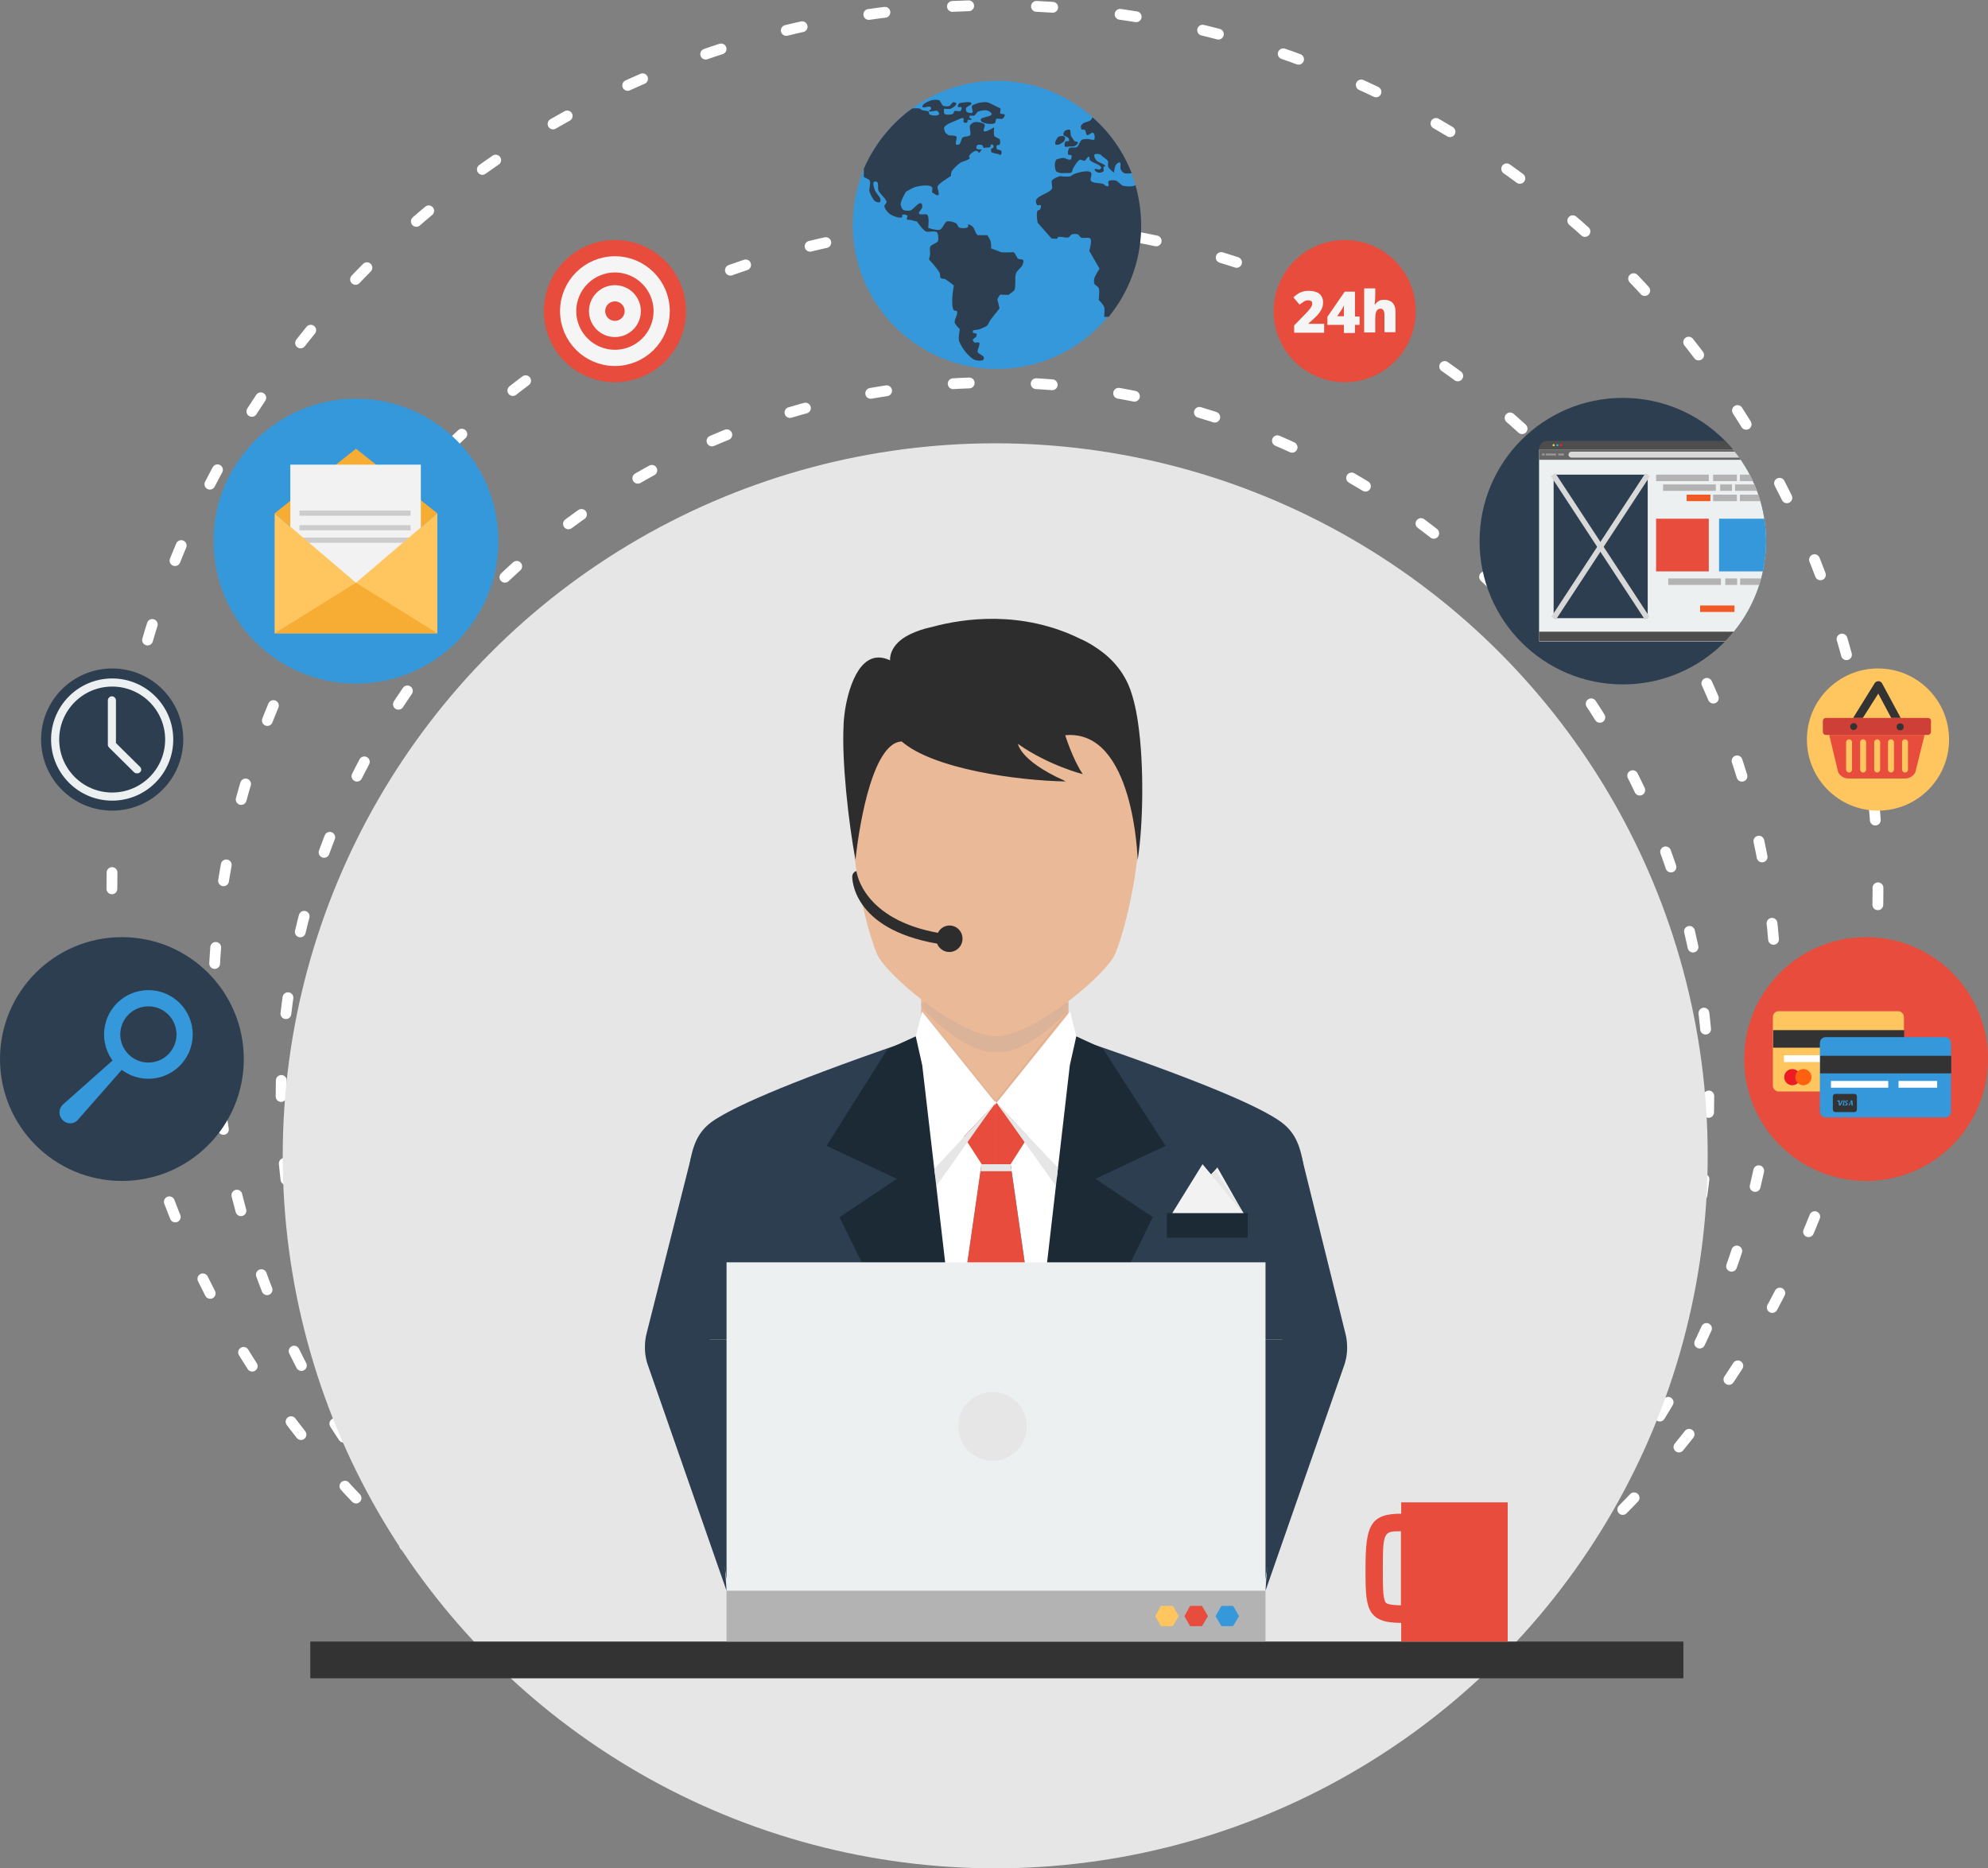 <?xml version="1.0" encoding="utf-8"?>
<!-- Generator: Adobe Illustrator 19.1.0, SVG Export Plug-In . SVG Version: 6.00 Build 0)  -->
<svg version="1.1" xmlns="http://www.w3.org/2000/svg" xmlns:xlink="http://www.w3.org/1999/xlink" x="0px" y="0px"
	 viewBox="0 0 735.5 691.2" style="enable-background:new 0 0 735.5 691.2;" xml:space="preserve">
<rect x="0" y="0" width="735.5" height="691.2" fill="#808080" stroke="none"/>
<style type="text/css">
	.st0{fill:none;stroke:#FFFFFF;stroke-width:4;stroke-linecap:round;stroke-linejoin:round;stroke-dasharray:6.019,25.079;}
	.st1{fill:none;stroke:#FFFFFF;stroke-width:4;stroke-linecap:round;stroke-linejoin:round;stroke-dasharray:5.96,24.833;}
	.st2{fill:none;stroke:#FFFFFF;stroke-width:4;stroke-linecap:round;stroke-linejoin:round;stroke-dasharray:5.947,24.78;}
	.st3{fill-rule:evenodd;clip-rule:evenodd;fill:#E6E6E6;}
	.st4{fill-rule:evenodd;clip-rule:evenodd;fill:#ECF0F1;}
	.st5{fill:#2C3E50;}
	.st6{fill-rule:evenodd;clip-rule:evenodd;fill:#EAB998;}
	.st7{opacity:0.2;}
	.st8{clip-path:url(#SVGID_2_);fill:#999999;}
	.st9{clip-path:url(#SVGID_4_);}
	.st10{fill-rule:evenodd;clip-rule:evenodd;fill:#FFFFFF;}
	.st11{fill-rule:evenodd;clip-rule:evenodd;fill:#E74C3C;}
	.st12{fill-rule:evenodd;clip-rule:evenodd;fill:#28A8E3;}
	.st13{opacity:5.000300e-002;}
	.st14{clip-path:url(#SVGID_6_);}
	.st15{opacity:0.1;}
	.st16{fill-rule:evenodd;clip-rule:evenodd;}
	.st17{fill-rule:evenodd;clip-rule:evenodd;fill:#1C2A35;}
	.st18{fill-rule:evenodd;clip-rule:evenodd;fill:#262828;}
	.st19{clip-path:url(#SVGID_8_);}
	.st20{clip-path:url(#SVGID_10_);}
	.st21{clip-path:url(#SVGID_12_);fill-rule:evenodd;clip-rule:evenodd;}
	.st22{fill:#E74C3C;}
	.st23{fill:#E6E6E6;}
	.st24{fill-rule:evenodd;clip-rule:evenodd;fill:#F2F2F2;}
	.st25{fill:#2D2D2D;}
	.st26{fill:#ECF0F1;}
	.st27{fill:#333333;}
	.st28{fill:#B3B3B3;}
	.st29{fill:#3498DB;}
	.st30{fill:#FFC55F;}
	.st31{fill:none;}
	.st32{fill:#CE3F38;}
	.st33{fill:#515254;}
	.st34{clip-path:url(#SVGID_14_);fill:#2C3E50;}
	.st35{clip-path:url(#SVGID_14_);}
	.st36{fill:#4D4D4D;}
	.st37{fill:#666666;}
	.st38{fill:#D8D8D8;}
	.st39{fill:#999999;}
	.st40{fill:#D9E021;}
	.st41{fill:#29ABE2;}
	.st42{fill:#FF1D25;}
	.st43{fill:none;stroke:#D8D8D8;stroke-width:2;stroke-miterlimit:10;}
	.st44{fill:#F15A24;}
	.st45{fill:#F5F5F5;}
	.st46{fill:#F7AC34;}
	.st47{fill:#F2F2F2;}
	.st48{fill:#CCCCCC;}
	.st49{fill:#FFFFFF;}
	.st50{fill:#ED1C24;}
	.st51{fill:#FF6110;}
	.st52{fill:#094056;}
	.st53{fill:none;stroke:#F5F5F5;stroke-width:6;stroke-miterlimit:10;}
	.st54{fill:none;stroke:#ECF0F1;stroke-width:3;stroke-miterlimit:10;}
	.st55{fill:none;stroke:#3498DB;stroke-width:6;stroke-miterlimit:10;}
	.st56{clip-path:url(#SVGID_16_);fill:#999999;}
	.st57{clip-path:url(#SVGID_18_);}
	.st58{clip-path:url(#SVGID_20_);}
	.st59{clip-path:url(#SVGID_22_);}
	.st60{clip-path:url(#SVGID_24_);}
	.st61{clip-path:url(#SVGID_26_);fill-rule:evenodd;clip-rule:evenodd;}
	.st62{clip-path:url(#SVGID_28_);fill:#2C3E50;}
	.st63{clip-path:url(#SVGID_28_);}
</style>
<g id="Background">
</g>
<g id="Objects">
	<g>
		<g>
			<g>
				<circle class="st0" cx="368.1" cy="328.7" r="326.7"/>
			</g>
			<g>
				<circle class="st1" cx="368.1" cy="372" r="289.1"/>
			</g>
			<g>
				<circle class="st2" cx="368.1" cy="405.6" r="264.1"/>
			</g>
			<circle class="st3" cx="368.2" cy="427.6" r="263.6"/>
		</g>
		<g>
			<g>
				<polygon class="st5" points="468.2,583.9 268.8,583.9 253.9,495.6 483.6,495.6 				"/>
				<g>
					<path class="st5" d="M472.2,413.9c-6.3-4-21.7-11.8-70.8-28.6h-32.9h-32.9c-49.1,16.9-64.3,24.7-70.6,28.6
						c-10.2,6.4-11.2,15.3-11.2,51.1v30.6h229.8V465l0-0.1C483.6,429,482.4,420.3,472.2,413.9z"/>
					<g>
						<path class="st6" d="M340.8,334.6v41.1v20.4c15.6,17.6,40.2,18.2,54.5,0v-20.4v-41.1C395.4,300.9,340.8,300.9,340.8,334.6"/>
						<g class="st7">
							<g>
								<defs>
									<rect id="SVGID_15_" x="340.8" y="370.9" width="54.5" height="18.2"/>
								</defs>
								<clipPath id="SVGID_2_">
									<use xlink:href="#SVGID_15_"  style="overflow:visible;"/>
								</clipPath>
								<path class="st8" d="M340.8,370.9v1.5c0,0,14,16.4,27.2,17c13.2,0.6,27.3-15.9,27.3-15.9v-2.7"/>
							</g>
						</g>
						<path class="st6" d="M368.5,238.2c-78.6,0-48.5,107.7-43.4,116c5.7,9.1,30.7,29.2,43.4,29.2c12.7,0,37.7-20.1,43.4-29.2
							C417,345.9,447.2,238.2,368.5,238.2"/>
					</g>
					<g>
						<g>
							<defs>
								<rect id="SVGID_17_" x="300.6" y="368.4" width="67.5" height="150.6"/>
							</defs>
							<clipPath id="SVGID_4_">
								<use xlink:href="#SVGID_17_"  style="overflow:visible;"/>
							</clipPath>
							<g class="st9">
								<path class="st10" d="M368.4,408c0,0-37.8,8.8-37.8,11.1c0,2.3,14.4,76.4,14.4,76.4h51.3l5.9-76.1L368.4,408z"/>
								<polygon class="st11" points="356.6,420.5 363.2,430.7 373.3,430.7 379.9,420.5 368.4,408 								"/>
								<polygon class="st12" points="363.2,430.7 353.8,495.6 382.7,495.6 373.3,430.7 								"/>
								<polygon class="st10" points="341.2,374.2 338.8,383.4 345.4,431.3 368.4,408 								"/>
								<polygon class="st10" points="395.3,374.2 397.2,383.2 390.9,431.8 368.4,408 								"/>
								<g class="st13">
									<g>
										<defs>
											<rect id="SVGID_19_" x="340.8" y="373.5" width="54.5" height="35"/>
										</defs>
										<clipPath id="SVGID_6_">
											<use xlink:href="#SVGID_19_"  style="overflow:visible;"/>
										</clipPath>
										<polygon class="st14" points="340.8,374.2 368.2,408 395.4,374.2 395.4,373.4 368.2,407.1 340.8,373.4 										"/>
									</g>
								</g>
								<polygon class="st3" points="346.4,438.8 368.2,408.1 345.7,432.4 								"/>
								<polygon class="st3" points="391,433.6 368.4,408 392,427.3 								"/>
								<polygon class="st3" points="390.6,437.6 368.5,408.1 392.1,427.3 								"/>
							</g>
							<g class="st9">
								<polygon class="st17" points="338.8,383.4 341.2,394.1 353,495.6 332.8,495.6 310.6,450.3 331.8,436.1 305.8,423.9 
									328.3,388.2 								"/>
								<polygon class="st18" points="395.4,381.8 395.4,394 383.5,495.6 403.7,495.6 425.9,450.3 404.7,436.1 430.6,423.9 
									409.5,388 								"/>
							</g>
						</g>
						<g>
							<defs>
								<rect id="SVGID_21_" x="368.1" y="368.4" width="68.8" height="150.6"/>
							</defs>
							<clipPath id="SVGID_8_">
								<use xlink:href="#SVGID_21_"  style="overflow:visible;"/>
							</clipPath>
							<g class="st19">
								<path class="st10" d="M368.7,408c0,0,37.8,8.8,37.8,11.1c0,2.3-14.4,76.4-14.4,76.4h-51.3l-5.9-76.1L368.7,408z"/>
								<polygon class="st11" points="380.4,420.5 373.9,430.7 363.7,430.7 357.2,420.5 368.7,408 								"/>
								<polygon class="st12" points="373.9,430.7 383.2,495.6 354.4,495.6 363.7,430.7 								"/>
								<polygon class="st10" points="395.9,374.2 398.2,383.4 391.6,431.3 368.7,408 								"/>
								<polygon class="st10" points="341.8,374.2 339.9,383.2 346.1,431.8 368.7,408 								"/>
								<g class="st13">
									<g>
										<defs>
											<rect id="SVGID_23_" x="342.1" y="373.5" width="53.2" height="35"/>
										</defs>
										<clipPath id="SVGID_10_">
											<use xlink:href="#SVGID_23_"  style="overflow:visible;"/>
										</clipPath>
										<polygon class="st20" points="395.4,374.2 368.6,408 342.1,374.2 342.1,373.4 368.6,407.1 395.4,373.4 										"/>
									</g>
								</g>
								<polygon class="st3" points="390.6,438.8 368.8,408.1 391.4,432.1 								"/>
								<polygon class="st3" points="346,433.6 368.7,408 345.1,427.3 								"/>
								<polygon class="st3" points="346.5,437.6 368.5,408.1 344.9,427.3 								"/>
							</g>
							<g class="st19">
								<polygon class="st17" points="398.2,383.4 395.8,394.1 384.1,495.6 404.3,495.6 426.5,450.3 405.3,436.1 431.2,423.9 
									408.1,388 								"/>
								<polygon class="st18" points="342.1,381.8 342.1,394 353.6,495.6 333.4,495.6 311.1,450.3 332.3,436.1 306.4,423.9 
									327.8,388 								"/>
							</g>
						</g>
					</g>
					<polyline class="st22" points="373.9,430.7 383.2,495.6 353.8,495.6 363.1,430.7 					"/>
					<polygon class="st3" points="346.1,435.8 368.5,408 345.7,432.6 					"/>
					<polygon class="st3" points="391,435.8 368.5,408 391.4,432.1 					"/>
					<polygon class="st23" points="374.3,433.3 362.8,433.3 363.1,430.7 373.9,430.7 					"/>
					<polygon class="st22" points="369.4,409.3 368.8,408 368.1,409.5 368.1,430.7 369.4,430.7 					"/>
					<rect x="431.7" y="448.8" class="st17" width="29.9" height="9.1"/>
					<polygon class="st24" points="433.7,448.8 444.9,430.7 460.1,448.8 					"/>
					<path class="st24" d="M448.1,434.5l2.3-2.6l9.6,16.9C460.1,448.8,447,433.9,448.1,434.5z"/>
					<polygon class="st3" points="448.1,434.5 449.6,432.9 460.1,448.8 					"/>
					<polygon class="st23" points="448.9,433.6 460.1,448.8 448.1,434.5 					"/>
					<path class="st25" d="M421,267.1C421,267.1,421,267.1,421,267.1c-0.8-5.4-2-10.2-3.5-13.7c-2.8-6.4-7.5-11.1-13.2-14.6l0,0
						c-0.1-0.1-0.2-0.1-0.3-0.2c-1.3-0.8-2.6-1.5-4-2.1c-21.9-10.9-43.6-7.7-55-4.6c-3.4,0.7-6.1,1.7-8.2,2.7c0,0,0,0,0,0h0
						c-8.2,3.9-7.5,9.7-7.5,9.7c-10.5-5-15.1,8.9-16.6,18c-0.2,1.5-0.4,2.8-0.5,4c0,0.5-0.1,1.1-0.1,1.7c0,0.1,0,0.2,0,0.3
						c-0.7,13.2,1.8,35.9,4.4,49.8c0,0,3.1-32.1,12.3-41.4c0,0,0,0,0,0c0.7-0.7,1.5-1.3,2.2-1.7c0,0,0.1,0,0.1,0
						c0.1-0.1,0.3-0.1,0.4-0.2c0.1,0,0.2-0.1,0.2-0.1c0.1,0,0.2-0.1,0.3-0.1c0.1,0,0.3-0.1,0.4-0.1c0,0,0,0,0,0
						c0.4-0.1,0.8-0.2,1.2-0.2c11.7,10.2,42.9,14.5,60.7,14.8c0,0,0,0.2,0,0.2c0,0,0,0,0,0c-0.2,0-0.3-0.3-0.5-0.4c0,0,0-0.1,0-0.1
						c-8.3-3.7-13.1-7.4-15.4-10.3c0,0,0,0,0,0c-1-1.3-1.6-2.4-1.8-3.3c11.3,8,24,11.2,24,11.2c0,0,0,0.2,0,0.2c0,0,0,0,0,0
						c0,0,0-0.2,0-0.2c-3.7-5.4-6.5-14.4-6.5-14.4c25.6-2.4,26.8,46.2,26.8,46.2C422.9,305.6,423.4,283.3,421,267.1z"/>
				</g>
				<rect x="268.8" y="467" class="st26" width="199.4" height="121.5"/>
				<rect x="114.8" y="607.3" class="st27" width="508" height="13.6"/>
				<rect x="268.8" y="588.5" class="st28" width="199.4" height="18.8"/>
				<path class="st5" d="M268.8,588.5l-4.6-68.9l-2.8-42.3l-5.6-49.6L239.3,493c0,0,0,0,0,0c-0.5,1.8-0.7,3.6-0.7,5.5
					c0,2.6,0.5,5.1,1.4,7.4l0,0L268.8,588.5z"/>
				<path class="st5" d="M468.2,588.5l4.6-68.9l2.8-42.3l5.9-49.6l16.2,65.4c0,0,0,0,0,0c0.5,1.8,0.7,3.6,0.7,5.5
					c0,2.6-0.5,5.1-1.4,7.4l0,0L468.2,588.5z"/>
				<circle class="st23" cx="367.2" cy="527.7" r="12.7"/>
				<path class="st22" d="M518.4,555.8v4.2c-11.5,0-13.2,4.5-13.2,20.2c0,14.3,0,20.2,13.2,20.2v6.9h39.4v-51.5H518.4z M512.5,592.6
					c-0.9-1.7-0.9-6.2-0.9-12.4c0-13.7,0.5-13.7,6.7-13.7v27.4C513.2,593.8,512.8,593.1,512.5,592.6z"/>
				<polygon class="st29" points="451.9,601.6 449.7,597.9 451.9,594.1 456.2,594.1 458.4,597.9 456.2,601.6 				"/>
				<polygon class="st22" points="440.3,601.6 438.2,597.9 440.3,594.1 444.7,594.1 446.9,597.9 444.7,601.6 				"/>
				<polygon class="st30" points="429.5,601.6 427.4,597.9 429.5,594.1 433.9,594.1 436.1,597.9 433.9,601.6 				"/>
				<path class="st25" d="M351.3,342.4c-1.9,0-3.5,1.1-4.3,2.7c-27.6-5-30.1-22.1-30.1-22.8l0,0c-0.7,0-1.5,0.8-1.6,1.9
					c0,0.5-0.3,19.4,31.4,24.9c0.7,1.8,2.5,3.1,4.5,3.1c2.7,0,4.9-2.2,4.9-4.9S354,342.4,351.3,342.4z"/>
			</g>
			<g>
				<circle class="st30" cx="694.8" cy="273.6" r="26.3"/>
				<g>
					<path class="st22" d="M694.4,271.9h-17.6c0,0,0,0.1,0,0.1l3.2,13.4c0.4,1.4,2.1,2.6,3.7,2.6h10.6H705c1.6,0,3.3-1.2,3.7-2.6
						L712,272c0,0,0-0.1,0-0.1H694.4z"/>
					<polygon class="st31" points="689.2,265.6 694.5,265.6 699.6,265.6 694.8,256.6 					"/>
					<g>
						<path class="st30" d="M695.6,274.6v10.1c0,0.6-0.5,1.1-1.1,1.1c0,0,0,0,0,0c0,0,0,0,0,0c-0.6,0-1.1-0.5-1.1-1.1v-10.1
							c0-0.6,0.5-1.1,1.1-1.1c0,0,0,0,0,0c0,0,0,0,0,0C695.1,273.5,695.6,274,695.6,274.6z"/>
						<path class="st30" d="M690.4,274.6v10.1c0,0.6-0.5,1.1-1.1,1.1c0,0,0,0,0,0c0,0,0,0,0,0c-0.6,0-1.1-0.5-1.1-1.1v-10.1
							c0-0.6,0.5-1.1,1.1-1.1c0,0,0,0,0,0c0,0,0,0,0,0C689.9,273.5,690.4,274,690.4,274.6z"/>
						<path class="st30" d="M700.7,274.6v10.1c0,0.6-0.5,1.1-1.1,1.1c0,0,0,0,0,0c0,0,0,0,0,0c-0.6,0-1.1-0.5-1.1-1.1v-10.1
							c0-0.6,0.5-1.1,1.1-1.1c0,0,0,0,0,0c0,0,0,0,0,0C700.2,273.5,700.7,274,700.7,274.6z"/>
						<path class="st30" d="M705.9,274.6v10.1c0,0.6-0.5,1.1-1.1,1.1c0,0,0,0,0,0c0,0,0,0,0,0c-0.6,0-1.1-0.5-1.1-1.1v-10.1
							c0-0.6,0.5-1.1,1.1-1.1c0,0,0,0,0,0c0,0,0,0,0,0C705.4,273.5,705.9,274,705.9,274.6z"/>
						<path class="st30" d="M685.2,274.6v10.1c0,0.6-0.5,1.1-1.1,1.1c0,0,0,0,0,0c0,0,0,0,0,0c-0.6,0-1.1-0.5-1.1-1.1v-10.1
							c0-0.6,0.5-1.1,1.1-1.1c0,0,0,0,0,0c0,0,0,0,0,0C684.7,273.5,685.2,274,685.2,274.6z"/>
					</g>
					<path class="st27" d="M694.9,256.6l4.8,9h3.5l-6.9-12.8c-0.3-0.5-0.8-0.8-1.3-0.8c-0.6,0-1.1,0.3-1.4,0.7l-8,12.9h3.6
						L694.9,256.6z"/>
					<path class="st32" d="M713.2,265.6H703h-3.5h-5.1h-5.3h-3.6h-9.9c-0.7,0-1.2,0.5-1.2,1.2v3.9c0,0.7,0.5,1.2,1.2,1.2h1.2h17.6
						H712h1.2c0.7,0,1.2-0.6,1.2-1.2v-3.9C714.5,266.1,713.9,265.6,713.2,265.6z"/>
					<path class="st33" d="M694.4,268.6C694.4,268.6,694.4,268.7,694.4,268.6C694.4,268.7,694.4,268.6,694.4,268.6L694.4,268.6z"/>
					<path class="st33" d="M694.4,268.7C694.4,268.7,694.4,268.6,694.4,268.7L694.4,268.7C694.4,268.6,694.4,268.7,694.4,268.7z"/>
					<g>
						<path class="st27" d="M687.1,268.8C687.1,268.7,687.1,268.7,687.1,268.8c0-0.1,0-0.1,0-0.2c-0.1-0.6-0.6-1.1-1.3-1.1
							c-0.6,0-1.2,0.5-1.3,1.1c0,0,0,0.1,0,0.1c0,0,0,0.1,0,0.1c0,0.7,0.6,1.3,1.3,1.3C686.5,270,687.1,269.5,687.1,268.8z"/>
						<circle class="st27" cx="703" cy="268.9" r="1.3"/>
					</g>
				</g>
			</g>
			<g>
				<g>
					<defs>
						<circle id="SVGID_27_" cx="600.4" cy="200.2" r="53"/>
					</defs>
					<clipPath id="SVGID_12_">
						<use xlink:href="#SVGID_27_"  style="overflow:visible;"/>
					</clipPath>
					<circle style="clip-path:url(#SVGID_12_);fill:#2C3E50;" cx="600.4" cy="200.2" r="53"/>
					<g style="clip-path:url(#SVGID_12_);">
						<rect x="569.4" y="166.3" class="st26" width="94.7" height="71"/>
						<path class="st36" d="M660.9,163.1h-88.3c-1.7,0-3.2,1.4-3.2,3.2H664C664,164.5,662.6,163.1,660.9,163.1z"/>
						<rect x="569.4" y="233.7" class="st36" width="94.7" height="3.5"/>
						<rect x="569.4" y="166.3" class="st37" width="94.7" height="3.8"/>
						<path class="st38" d="M657.1,167.1h-11.8H624h-9.6h-2.2h-30.8c-0.6,0-1.1,0.5-1.1,1.1c0,0.6,0.5,1.1,1.1,1.1h30.8h2.2h9.6
							h21.2h11.8c0.6,0,1.1-0.5,1.1-1.1C658.1,167.6,657.7,167.1,657.1,167.1z"/>
						<rect x="576.5" y="167.8" class="st39" width="2.1" height="0.7"/>
						<rect x="570.5" y="167.8" class="st39" width="1" height="0.7"/>
						<rect x="571.9" y="167.8" class="st39" width="3.8" height="0.7"/>
						<circle class="st40" cx="574.8" cy="164.7" r="0.4"/>
						<circle class="st41" cx="576.2" cy="164.7" r="0.4"/>
						<circle class="st42" cx="577.5" cy="164.7" r="0.4"/>
						<rect x="574.8" y="175.6" class="st5" width="34.8" height="53.1"/>
						<line class="st43" x1="574.8" y1="228.7" x2="609.6" y2="175.6"/>
						<line class="st43" x1="609.4" y1="228.7" x2="574.6" y2="175.6"/>
						<rect x="629" y="224" class="st44" width="12.7" height="2.4"/>
						<g>
							<rect x="612.7" y="175.6" class="st28" width="19.5" height="2.4"/>
							<rect x="615.3" y="179.2" class="st28" width="19.5" height="2.4"/>
							<rect x="633.8" y="175.6" class="st28" width="8.8" height="2.4"/>
							<rect x="636.4" y="179.2" class="st28" width="4.4" height="2.4"/>
							<rect x="643.7" y="175.6" class="st28" width="11.7" height="2.4"/>
							<rect x="633.8" y="183" class="st28" width="8.8" height="2.4"/>
							<rect x="624" y="183" class="st44" width="8.8" height="2.4"/>
							<rect x="643.7" y="183" class="st28" width="11.7" height="2.4"/>
							<rect x="641.9" y="179.2" class="st28" width="11.7" height="2.4"/>
						</g>
						<rect x="617.2" y="214" class="st28" width="19.5" height="2.4"/>
						<rect x="638.3" y="214" class="st28" width="4.4" height="2.4"/>
						<rect x="643.8" y="214" class="st28" width="11.7" height="2.4"/>
						<rect x="612.7" y="191.9" class="st22" width="19.5" height="19.5"/>
						<rect x="636" y="191.9" class="st29" width="19.5" height="19.5"/>
					</g>
				</g>
			</g>
			<g>
				<circle class="st29" cx="368.8" cy="83.2" r="53.3"/>
				<g>
					<g>
						<g>
							<path class="st5" d="M321.7,66.7c0.6,0.9-0.3,3.2,0,4.2c0.3,1,1.3,3,2.1,3.6c0.4,0.2,1.4,0.5,1.7,0.3
								c0.3-0.2,0.3-0.9,0.2-1.2c-0.2-0.9-1.7-2.3-2-3.2c-0.3-0.7-0.9-2.5-0.4-3.1c0.2-0.2,1-0.2,1.2,0c0.6,0.5,0.2,2.4,0.5,3.2
								c0.5,1.2,2.9,3,3,4.3c0,0.4-0.8,1-0.8,1.4c0,0.9,1.2,2.4,1.9,2.9c1,0.7,3.7,1.9,4.7,1.2c0.1-0.1-0.1-0.6,0-0.8
								c0.4-0.3,1.6-0.1,1.9,0.3c0.2,0.3-0.4,1.1-0.2,1.3c0.2,0.3,1.1,0.2,1.5,0.3c0.6,0.1,2.3,0.6,2.3,0.6s2.1,3.1,3.2,3.6
								c0.9,0.5,3.3-0.4,4.1,0.3c0.6,0.6,0.7,2.6,0.4,3.3c-0.3,0.8-2.4,1.2-2.8,2c-0.4,0.7,0,2.2-0.1,3c-0.1,0.5-0.4,1.8-0.4,1.8
								s3.4,3.6,4,5.1c0.2,0.4,0,1.4,0.3,1.7c0.3,0.3,1.5,0.4,1.6,0.4c0.2,0,3.3,2.4,3.3,2.4s-1.4,7.3,0,9.2c0.2,0.2,1,0.1,1.1,0.3
								c0.6,0.9-1,3.2-0.8,4.2c0.2,0.8,1.9,2.5,1.9,2.5s-0.6,3.2-0.3,4.2c0.3,1.2,1.7,3.4,2.5,4.3c0.7,0.8,2.2,2.4,3.2,2.8
								c0.7,0.3,2.5,0.5,3.2,0.1c0.2-0.2,0.4-0.8,0.3-1c-0.2-0.7-2.1-1.3-2.3-2c-0.1-0.2,0.1-0.7,0.1-1c0.1-0.3,0.4-0.9,0.4-1.2
								c0.1-0.3,0.3-1,0.1-1.2c-0.3-0.3-1.4,0-1.6,0c-0.3-0.1-0.8-0.7-0.8-1c0-0.5,1.1-0.9,1.3-1.3l0.2-1l-1.5-0.4
								c0.1-0.9,0.1-0.9,0.1-0.9c2.1-0.3,2.1-0.3,2.1-0.3s2.5-0.9,3.2-1.5c0,0,1.1-2,1.1-2l2.6-3.3c0.8-1,0.8-1,0.8-1l-0.8-3.3
								c0,0,0,0,0,0c0.1-0.5,1-1.8,1-1.8l3.1,0.1l2.1-1.6c0.8-1.4,0.1-4.9,0.7-6.4c0.3-0.9,1.9-2.1,2.3-2.9c0.2-0.4,0.6-1.5,0.4-1.9
								c-0.3-0.5-1.7-0.3-2.1-0.7c0,0-1.1-2-1.4-2.3c0,0-3.6,0.2-4.7,0c-0.4-0.1-1-0.4-1.3-0.5c-0.6-0.2,0,0-2.4-0.9
								c0,0,0-2-0.2-2.7c-0.2-0.6-1.2-2.2-1.2-2.2c-3.4,0,0,0-3.4,0c-0.9,0-1.3-2.5-2-3.1c-0.4-0.3-1.3-1.1-1.7-0.8
								c-0.2,0.1,0.1,0.8-0.1,0.9c-0.6,0.5-2.4,0.5-3.2,0.2c-0.4-0.2-0.7-1.3-1.2-1.6c-0.7-0.5-2.5-0.9-3.3-0.7
								c-1,0.3-1.7,2.8-2.7,3.1c-1,0.4-4.3-0.7-4.3-0.7s0.5-3.9-0.3-4.8c-0.5-0.6-2.8,0.2-3.1-0.5c-0.3-0.6,1.2-1.7,1.2-2.4
								c0-0.3,0-1.2-0.4-1.4c-1.1-0.4-2.9,2.4-4.1,2.7c-0.6,0.1-2,0.1-2.6-0.3c-0.4-0.3-0.9-1.5-0.9-2c0-0.5,0.4-1.6,0.6-2.1
								c0.3-0.7,1.4-2.6,1.4-2.6s2.4-1.4,3.3-1.7c1.5-0.4,5.2-1.1,6.3,0c0.3,0.3,0,1.9,0,1.9s1.8,1.4,2.3,1.1
								c0.7-0.5-0.5-2.5-0.2-3.3c0.2-0.5,1.2-1.3,1.6-1.6c0.8-0.6,3.3-2.2,3.3-2.2s0.1-1.2,0.2-1.5c0.5-1.1,2.3-2.7,3.3-3.4
								c0.8-0.6,3.4-0.9,3.5-1.9c0-0.1-0.3-0.2-0.3-0.3c0-0.8,1.6-2,2.4-2.2c0.2-0.1,0.7,0.1,0.9,0.2c0.1,0.1,0.2,0.5,0.4,0.5
								c0.3,0,0.6-0.8,0.9-1c0,0,0.2,0,0.2-0.1c0-0.2-0.7-0.1-1-0.1c-0.3-0.1-0.8-0.1-1-0.3c-0.1-0.2-0.1-0.7,0-1
								c0.1-0.2,0.4-0.4,0.5-0.4c0.3-0.1,0.9-0.1,1.2,0c0.1,0,0.4,0.1,0.5,0.2c0.2,0.2,0.2,0.8,0.5,0.9c0.1,0.1,0.5,0,0.6-0.1
								c0,0,0-0.1,0-0.1c0,0,0.1,0,0.2,0.1c0.4,0,1.3,0,1.6-0.3c0.2-0.1,0-0.7,0.2-0.8c0.2-0.1,0.8,0,0.9,0.2c0.1,0.2,0.1,0.7,0,0.9
								c-0.1,0.2-0.9,0.3-0.9,0.6c0,0,0,0,0,0c0.2,0.2,0,0.8,0.1,1c0.4,0.4,1.6,0.5,2.2,0.7c0.2,0.1,0.7,0.1,0.8,0.3c0,0,0,0,0,0
								c0.1,0.1,0.6,0.1,0.7-0.1c0.2-0.2,0.2-1,0-1.3c-0.2-0.4-1.3-0.3-1.6-0.7c-0.2-0.3-0.2-1,0-1.3c0.2-0.2,0.9-0.1,1-0.3
								c0.3-0.4,0.3-1.5,0.1-1.9c-0.2-0.3-0.8-0.5-1.1-0.7c-0.2-0.1-0.8-0.3-0.9-0.6c-0.4-0.7-0.1-3.2-0.1-3.2s-2,1.2-2.8,1.4
								c-0.2,0.1-0.9,0.2-1,0c-0.4-0.4,0.6-1.9,0.3-2.4c-0.6-0.8-2.9-1.1-3.8-0.9c-0.5,0.1-1.4,0.7-1.6,1.2c-0.4,0.8,0.5,2.9,0,3.6
								c-0.4,0.6-2.3,0.4-2.8,0.9c-0.5,0.4-0.6,2-1.1,2.4c-0.3,0.2-1,0.4-1.2,0.2c-0.6-0.5,0.5-2.5,0-3c-0.4-0.5-2.7-0.4-2.7-0.4
								l-1.3-0.9c0,0-0.7-1.5-0.5-2c0.5-1.3,3.5-2.2,4.8-2.8c0.6-0.2,1.8-1,2.3-0.7c0.3,0.2-0.1,1.3,0.2,1.6
								c0.3,0.2,1.1,0.2,1.3-0.1c0.1-0.1,0-0.6,0.1-0.8c0.2-0.2,1.1,0.1,1.4-0.2c0,0,0.1-0.2,0-0.3c-0.1-0.1-0.5-0.1-0.6-0.2
								c-0.1-0.2-0.3-0.7-0.1-0.8c0.3-0.3,1.3,0,1.7-0.1c0.3-0.2,0.8-0.8,1-1.1c0,0,0-0.1,0.1-0.1c0,0,0,0,0,0
								c0.1,0,0.2-0.3,0.3-0.3c0.8-0.4,2.7-0.7,3.5-0.4c0.5,0.1,1.6,0.8,1.6,1.3c-0.1,1.1-4.2,1-4.1,2.2c0.2,1.3,4,1.8,5.2,1.2
								c0.4-0.2,0.3-1.5,0.7-1.7c0.1-0.1,0.3,0,0.4,0c0.5,0,1.4,0.2,1.8,0c0.4-0.2,1-1.1,0.8-1.5c-0.2-0.4-1.3-0.1-1.6-0.4
								c-0.3-0.4,0.3-1.5,0-1.9c-0.2-0.2-0.8-0.3-1-0.5c-1-0.4-2.9-1.6-4-1.8c-0.9-0.1-2.6,0.1-3.5,0.4c-0.5,0.2-1.7,0.5-2,1
								c-0.3,0.5,0.6,2.1,0.1,2.5c-0.4,0.3-1.7,0-2-0.3c-0.3-0.2-0.4-1-0.3-1.4c0.2-0.6,2.2-1.2,2-1.8c-0.3-0.8-2.7-0.3-3.6-0.2
								c-0.3,0-0.8,0.1-1,0.3c-0.2,0.2-0.6,0.9-0.4,1.2c0.2,0.3,1.1-0.1,1.3,0.2c0.2,0.3,0,1.1-0.3,1.3c-0.4,0.4-1.8-0.2-2.3,0.1
								c-0.2,0.1-0.2,0.7-0.4,0.9c-0.7,0.5-2.7,0.6-3.3,0.1c-0.3-0.3-0.1-1.8-0.2-1.9c0,0,0,0,0,0l0,0c0.1,0,2,0.2,2.6,0
								c0.6-0.3,2.1-1.2,2-1.9c0-0.3-0.8-0.6-1.1-0.5c-0.5,0.1-1,1.2-1.4,1.4c-0.6,0.2-1.8,0.2-2.4-0.1c-0.5-0.3-0.9-1.7-1.4-2
								c-0.7-0.3-2.3-0.2-3,0c-0.9,0.3-3.5,1.4-3.2,2.4c0.2,0.7,2.3-0.4,2.9,0c0.2,0.1,0.3,0.6,0.3,0.8c-0.1,0.3-0.8,0.5-0.8,0.7
								c0.3,0.7,2.5-0.4,3.2,0.1c0.3,0.2,0.7,0.9,0.5,1.2c-0.5,0.7-2.9,0.5-3.6-0.1c-0.2-0.1,0-0.7-0.2-0.9
								c-0.4-0.4-1.7-0.3-2.3-0.5c-0.3-0.1-0.9-0.6-1.2-0.7c-0.6-0.1-2.2,0-2.6,0c-7.8,5.6-14,13.4-17.9,22.3v3
								C319.5,65.6,321.4,66.2,321.7,66.7z"/>
							<path class="st5" d="M400.9,45.5c-0.3,0.2-0.9,0.8-1,1.1c-0.1,0.3,0.2,1.3,0.2,1.3s1,0,1.3,0.2c0.4,0.3,0.3,1.7,0.8,1.9
								c0.5,0.2,1.7-1.2,2.2-0.9c0.6,0.3,0.8,2.1,0.4,2.6c-0.1,0.1-0.5,0-0.7,0c-0.5,0-1.3-0.3-1.8-0.3c-0.5,0-1.6,0.1-2,0.3
								c-0.7,0.4-1.2,2.3-1.9,2.7c-0.6,0.4-2.3-0.1-2.8,0.4c-0.4,0.4-0.7,1.9-0.4,2.4c0.2,0.2,1,0,1.2,0.3c0.2,0.3,0,1.3-0.3,1.5
								c-0.6,0.4-2-0.6-2.8-0.6c-0.6,0-2.5,0.6-2.5,0.6s-0.5,1-0.5,1.4c-0.1,0.7,0,2.3,0.4,2.9c0.2,0.3,1.1,0.6,1.5,0.7
								c0.6,0.1,1.9,0,2.5,0c0.4,0,1.3,0.1,1.7-0.2c0.3-0.2,0.5-1.3,0.5-1.3s1.6-3,2.6-3.4c0.4-0.2,1.3,0.5,1.7,0.4
								c0.6-0.1,1.1-1.7,1.7-1.5c0.3,0.1,0.1,0.9,0.3,1.2c0.7,1,4,1.6,4.2,2.8c0,0.2-0.3,0.6-0.5,0.7c-0.4,0.2-1.7-0.5-1.9-0.1
								c-0.2,0.3,0.5,0.9,0.7,1c0.2,0.2,0.9,0.3,1.2,0.3c0.4,0,1.2-0.3,1.4-0.6c0.2-0.3-0.2-1.3,0-1.6c0.1-0.1,0.6-0.1,0.6-0.3
								c0-0.2-0.3-0.4-0.5-0.5c-0.6-0.5-2.3-0.9-2.8-1.6c-0.4-0.4-1-1.6-0.7-2.1c0.3-0.5,1.8-0.2,2.3,0c0.2,0.1,0.5,0.6,0.7,0.7
								c0.5,0.4,1.7,1.1,2,1.7c0.2,0.5-0.1,1.6,0.1,2.1c0.3,0.7,2.1,2.2,2.1,2.2s0.3-2.4,0.8-3c0.2-0.3,1.1-1,1.4-0.8
								c0.6,0.3,0,1.9,0.3,2.5c0.2,0.5,0.9,1.3,1.4,1.5c0.5,0.2,2.2,0,2.7,0c-3.1-8-8.1-15.1-14.5-20.7c-0.1,0.3-0.4,0.8-0.6,1
								C402.9,45,401.5,45.2,400.9,45.5z"/>
							<path class="st5" d="M419.7,68.7c-1,0.4-3.2,0.3-4.3,0c-0.8-0.3-1.8-1.7-2.6-1.9c-0.7-0.2-2.3-0.2-2.7,0.3
								c-0.3,0.3,0.3,1.4,0,1.7c-0.2,0.2-0.7,0.1-0.9,0c-0.3-0.1-0.7-0.5-0.9-0.7c-1.1-0.5-4-0.2-4.7-1.2c-0.5-0.6,0.6-2.5,0-3.1
								c-1.1-1-4.6,0-6,0.5c-0.5,0.1-1.3,0.9-1.9,1c-0.6,0.1-1.8,0-2.4,0c-0.3,0-0.9-0.2-1.2-0.1c-0.8,0.2-2.5,0.9-2.9,1.6
								c-0.4,0.7,0.3,2.3,0,3c-0.8,1.6-5.3,2.5-5.9,4.3c-0.2,0.4,0.1,1.5,0.5,1.8c0.2,0.2,1-0.2,1.2,0c0.3,0.3,0,1.4-0.3,1.7
								c-0.1,0.2-0.7,0.1-0.8,0.3c-0.7,0.9,0,4.5,0,4.5l5.1,5.8c0,0,1.8,0.3,2.2,0c0.1-0.1,0.1-0.3,0.1-0.4c0.8-0.6,3.1,0.4,4,0
								c0.4-0.1,0.8-0.9,1.2-1.1c0.5-0.2,1.7-0.2,2.3,0c0.4,0.2,0.8,1.1,1.2,1.2c0.8,0.4,2.8-0.3,3.4,0.4c0.7,0.9-0.4,4.5-0.4,4.5
								l3.8,6.6c0,0-1.8,2.7-2,3.8c-0.1,0.4-0.1,1.4,0.1,1.8c0.2,0.5,1.4,1,1.6,1.6c0.4,1,0,4.3,0,4.3s1.8,1.9,2,2.7
								c0.3,0.8,0,3.6,0,3.6h1.7c7.5-9.2,12-20.9,12-33.7c0-5.2-0.8-10.3-2.1-15C419.9,68.6,419.8,68.7,419.7,68.7z"/>
							<path class="st5" d="M394.2,50.4c0.3,0.2,1,0.5,1.2,0.8c0.1,0.2,0.2,0.7,0.1,0.9c-0.2,0.3-1.1,0-1.3,0.3
								c-0.3,0.3-0.5,1.5-0.2,1.8c0.3,0.3,1.2,0,1.6,0c0.5,0,1.6,0,2.1-0.2c0.4-0.2,1.2-0.9,1.1-1.3c-0.1-0.3-0.9-0.3-1.1-0.4
								c-0.2-0.1-0.5-0.5-0.6-0.7c-0.3-0.4-0.8-1.1-0.9-1.5c-0.2-0.5,0-1.8-0.4-2.1c-0.4-0.2-1.4,0.1-1.8,0.4
								c-0.2,0.1-0.4,0.5-0.5,0.8c-0.1,0.2-0.1,0.7,0,0.8C393.4,50.1,394,50.3,394.2,50.4z"/>
							<path class="st5" d="M391.7,53.5c0.6-0.2,1.9-1,2.2-1.6c0.1-0.3,0.2-0.9,0.1-1.2c-0.1-0.2-0.7-0.4-1-0.4
								c-0.4,0-1.1,0.1-1.4,0.3c-0.4,0.3-0.9,1.2-1.1,1.7c-0.1,0.3-0.2,0.9,0,1.1C390.7,53.7,391.4,53.5,391.7,53.5z"/>
							<path class="st5" d="M349.1,40.5L349.1,40.5C349.1,40.5,349.1,40.5,349.1,40.5z"/>
						</g>
					</g>
				</g>
			</g>
			<g>
				<circle class="st22" cx="497.5" cy="115.1" r="26.3"/>
				<g>
					<path class="st45" d="M489.9,123.1h-11.1v-2.7l3.7-3.8c1.1-1.1,1.8-1.9,2.1-2.3c0.3-0.4,0.6-0.8,0.7-1.1
						c0.1-0.3,0.2-0.6,0.2-0.9c0-0.4-0.1-0.7-0.4-0.9c-0.3-0.2-0.6-0.3-1.1-0.3c-0.5,0-1,0.1-1.5,0.4c-0.5,0.3-1,0.7-1.7,1.2
						l-2.3-2.7c0.8-0.7,1.5-1.2,2-1.5c0.5-0.3,1.1-0.5,1.8-0.7c0.6-0.2,1.3-0.2,2.1-0.2c1,0,1.9,0.2,2.7,0.5
						c0.8,0.3,1.4,0.8,1.8,1.5c0.4,0.6,0.6,1.4,0.6,2.2c0,0.6-0.1,1.2-0.2,1.7c-0.2,0.5-0.4,1-0.7,1.5c-0.3,0.5-0.7,1-1.2,1.6
						c-0.5,0.5-1.6,1.6-3.3,3.1v0.1h5.8V123.1z"/>
					<path class="st45" d="M503,120.2h-1.7v3h-4.1v-3h-6.1v-3l6.4-9.3h3.8v9.2h1.7V120.2z M497.2,117.1v-1.8c0-0.3,0-0.8,0-1.4
						c0-0.6,0-0.9,0.1-0.9h-0.1c-0.2,0.5-0.5,1-0.8,1.5l-1.7,2.5H497.2z"/>
					<path class="st45" d="M512.2,123.1v-6.5c0-1.6-0.5-2.4-1.4-2.4c-0.7,0-1.2,0.3-1.5,0.8c-0.3,0.6-0.5,1.5-0.5,2.8v5.2h-4.1
						v-16.3h4.1v2.3c0,1-0.1,2.2-0.2,3.6h0.2c0.4-0.6,0.9-1,1.4-1.3c0.5-0.3,1.2-0.4,1.9-0.4c1.3,0,2.4,0.4,3.1,1.1
						c0.7,0.8,1.1,1.8,1.1,3.2v7.7H512.2z"/>
				</g>
			</g>
			<g>
				<circle class="st29" cx="131.7" cy="200.2" r="52.7"/>
				<polygon class="st46" points="101.6,189.9 131.7,166 161.8,189.9 131.7,215.6 				"/>
				<rect x="107.4" y="171.9" class="st47" width="48.3" height="46.7"/>
				<rect x="110.8" y="188.9" class="st48" width="41.1" height="1.9"/>
				<rect x="110.8" y="194.3" class="st48" width="41.1" height="1.9"/>
				<rect x="110.8" y="198.9" class="st48" width="41.1" height="1.9"/>
				<polygon class="st30" points="101.6,189.9 101.6,234.3 161.8,234.3 161.8,189.9 131.7,215.6 				"/>
				<polygon class="st46" points="101.6,234.3 131.7,215.6 161.8,234.3 				"/>
			</g>
			<g>
				<circle class="st22" cx="690.4" cy="391.8" r="45.1"/>
				<g>
					<path class="st30" d="M704.4,401.6c0,1.2-0.9,2.2-2.1,2.2h-44.3c-1.1,0-2.1-1-2.1-2.2v-25.3c0-1.2,0.9-2.2,2.1-2.2h44.3
						c1.1,0,2.1,1,2.1,2.2V401.6z"/>
					<rect x="656" y="381.1" class="st27" width="48.5" height="6.5"/>
					<rect x="660" y="390.4" class="st49" width="21.2" height="2.5"/>
					<rect x="685" y="390.4" class="st49" width="14.3" height="2.5"/>
					<circle class="st50" cx="663.1" cy="398.5" r="3"/>
					<circle class="st51" cx="667.2" cy="398.5" r="3"/>
				</g>
				<g>
					<path class="st29" d="M721.8,411.2c0,1.2-0.9,2.2-2.1,2.2h-44.3c-1.1,0-2.1-1-2.1-2.2v-25.3c0-1.2,0.9-2.2,2.1-2.2h44.3
						c1.1,0,2.1,1,2.1,2.2V411.2z"/>
					<rect x="673.4" y="390.6" class="st27" width="48.5" height="6.5"/>
					<rect x="677.4" y="399.9" class="st49" width="21.2" height="2.5"/>
					<rect x="702.4" y="399.9" class="st49" width="14.3" height="2.5"/>
				</g>
				<g>
					<path class="st52" d="M684.9,407.5L684.9,407.5c-0.1,0-0.1,0.2-0.2,0.4l-0.2,0.4h0.4l0-0.4
						C684.9,407.8,684.9,407.5,684.9,407.5z"/>
					<path class="st27" d="M686.1,404.7H679c-0.5,0-0.9,0.4-0.9,0.9v4.9c0,0.5,0.4,0.9,0.9,0.9h7.1c0.5,0,0.9-0.4,0.9-0.9v-4.9
						C687,405.1,686.6,404.7,686.1,404.7z M683,408.2c-0.2-0.1-0.4-0.3-0.4-0.5c0-0.4,0.3-0.6,0.7-0.6c0.2,0,0.4,0,0.4,0.1l-0.1,0.3
						c-0.1,0-0.2-0.1-0.4-0.1c-0.2,0-0.3,0.1-0.3,0.2c0,0.1,0.1,0.2,0.3,0.3c0.2,0.1,0.4,0.3,0.4,0.5c0,0.4-0.3,0.6-0.8,0.6
						c-0.3,0-0.5-0.1-0.5-0.1l0.1-0.3c0.1,0.1,0.3,0.1,0.4,0.1c0.2,0,0.3-0.1,0.3-0.2C683.3,408.4,683.2,408.3,683,408.2z
						 M682.1,409h-0.4l0.4-1.9h0.4L682.1,409z M680.9,409h-0.5l-0.2-1.5h-0.3c-0.1,0-0.2-0.1-0.2-0.2c0-0.1,0.1-0.2,0.2-0.2h0.5
						c0,0,0,0,0,0h0.2l0.1,0.9c0,0.2,0,0.4,0,0.6h0c0.1-0.2,0.2-0.4,0.3-0.6l0.4-0.9h0.5L680.9,409z M685,409l0-0.6h-0.5l-0.2,0.6
						h-0.4l0.9-1.9h0.5l0.2,1.9H685z"/>
				</g>
			</g>
			<g>
				<circle class="st22" cx="227.5" cy="115.1" r="26.3"/>
				<circle class="st53" cx="227.5" cy="115.1" r="17.3"/>
				<circle class="st53" cx="227.5" cy="115.1" r="6.6"/>
			</g>
			<g>
				<circle class="st5" cx="41.5" cy="273.6" r="26.3"/>
				<circle class="st54" cx="41.5" cy="273.6" r="21.1"/>
				<path class="st26" d="M51.8,283.7l-8.9-8.8v-15.8c0-0.8-0.7-1.5-1.5-1.5c-0.8,0-1.5,0.7-1.5,1.5v16.4c0,0,0,0,0,0c0,0,0,0,0,0
					c0,0.2,0,0.4,0.1,0.5c0,0,0,0,0,0c0.1,0.2,0.2,0.4,0.3,0.5c0,0,0,0,0,0l9.3,9.2c0.3,0.3,0.7,0.4,1.1,0.4c0.4,0,0.8-0.1,1.1-0.4
					C52.4,285.2,52.4,284.3,51.8,283.7z"/>
			</g>
			<g>
				<circle class="st5" cx="45.1" cy="391.8" r="45.1"/>
				<circle class="st55" cx="54.9" cy="382.7" r="13.4"/>
				<g>
					<path class="st29" d="M23.2,414.4c-1.6-1.6-1.6-4.1,0-5.7l19.6-17.4c1.6-1.6,3-2.7,4.5-1.1c1.6,1.6,0.3,2.9-1.2,4.4l-17.3,19.7
						C27.3,416,24.7,416,23.2,414.4z"/>
				</g>
			</g>
		</g>
	</g>
</g>
</svg>
